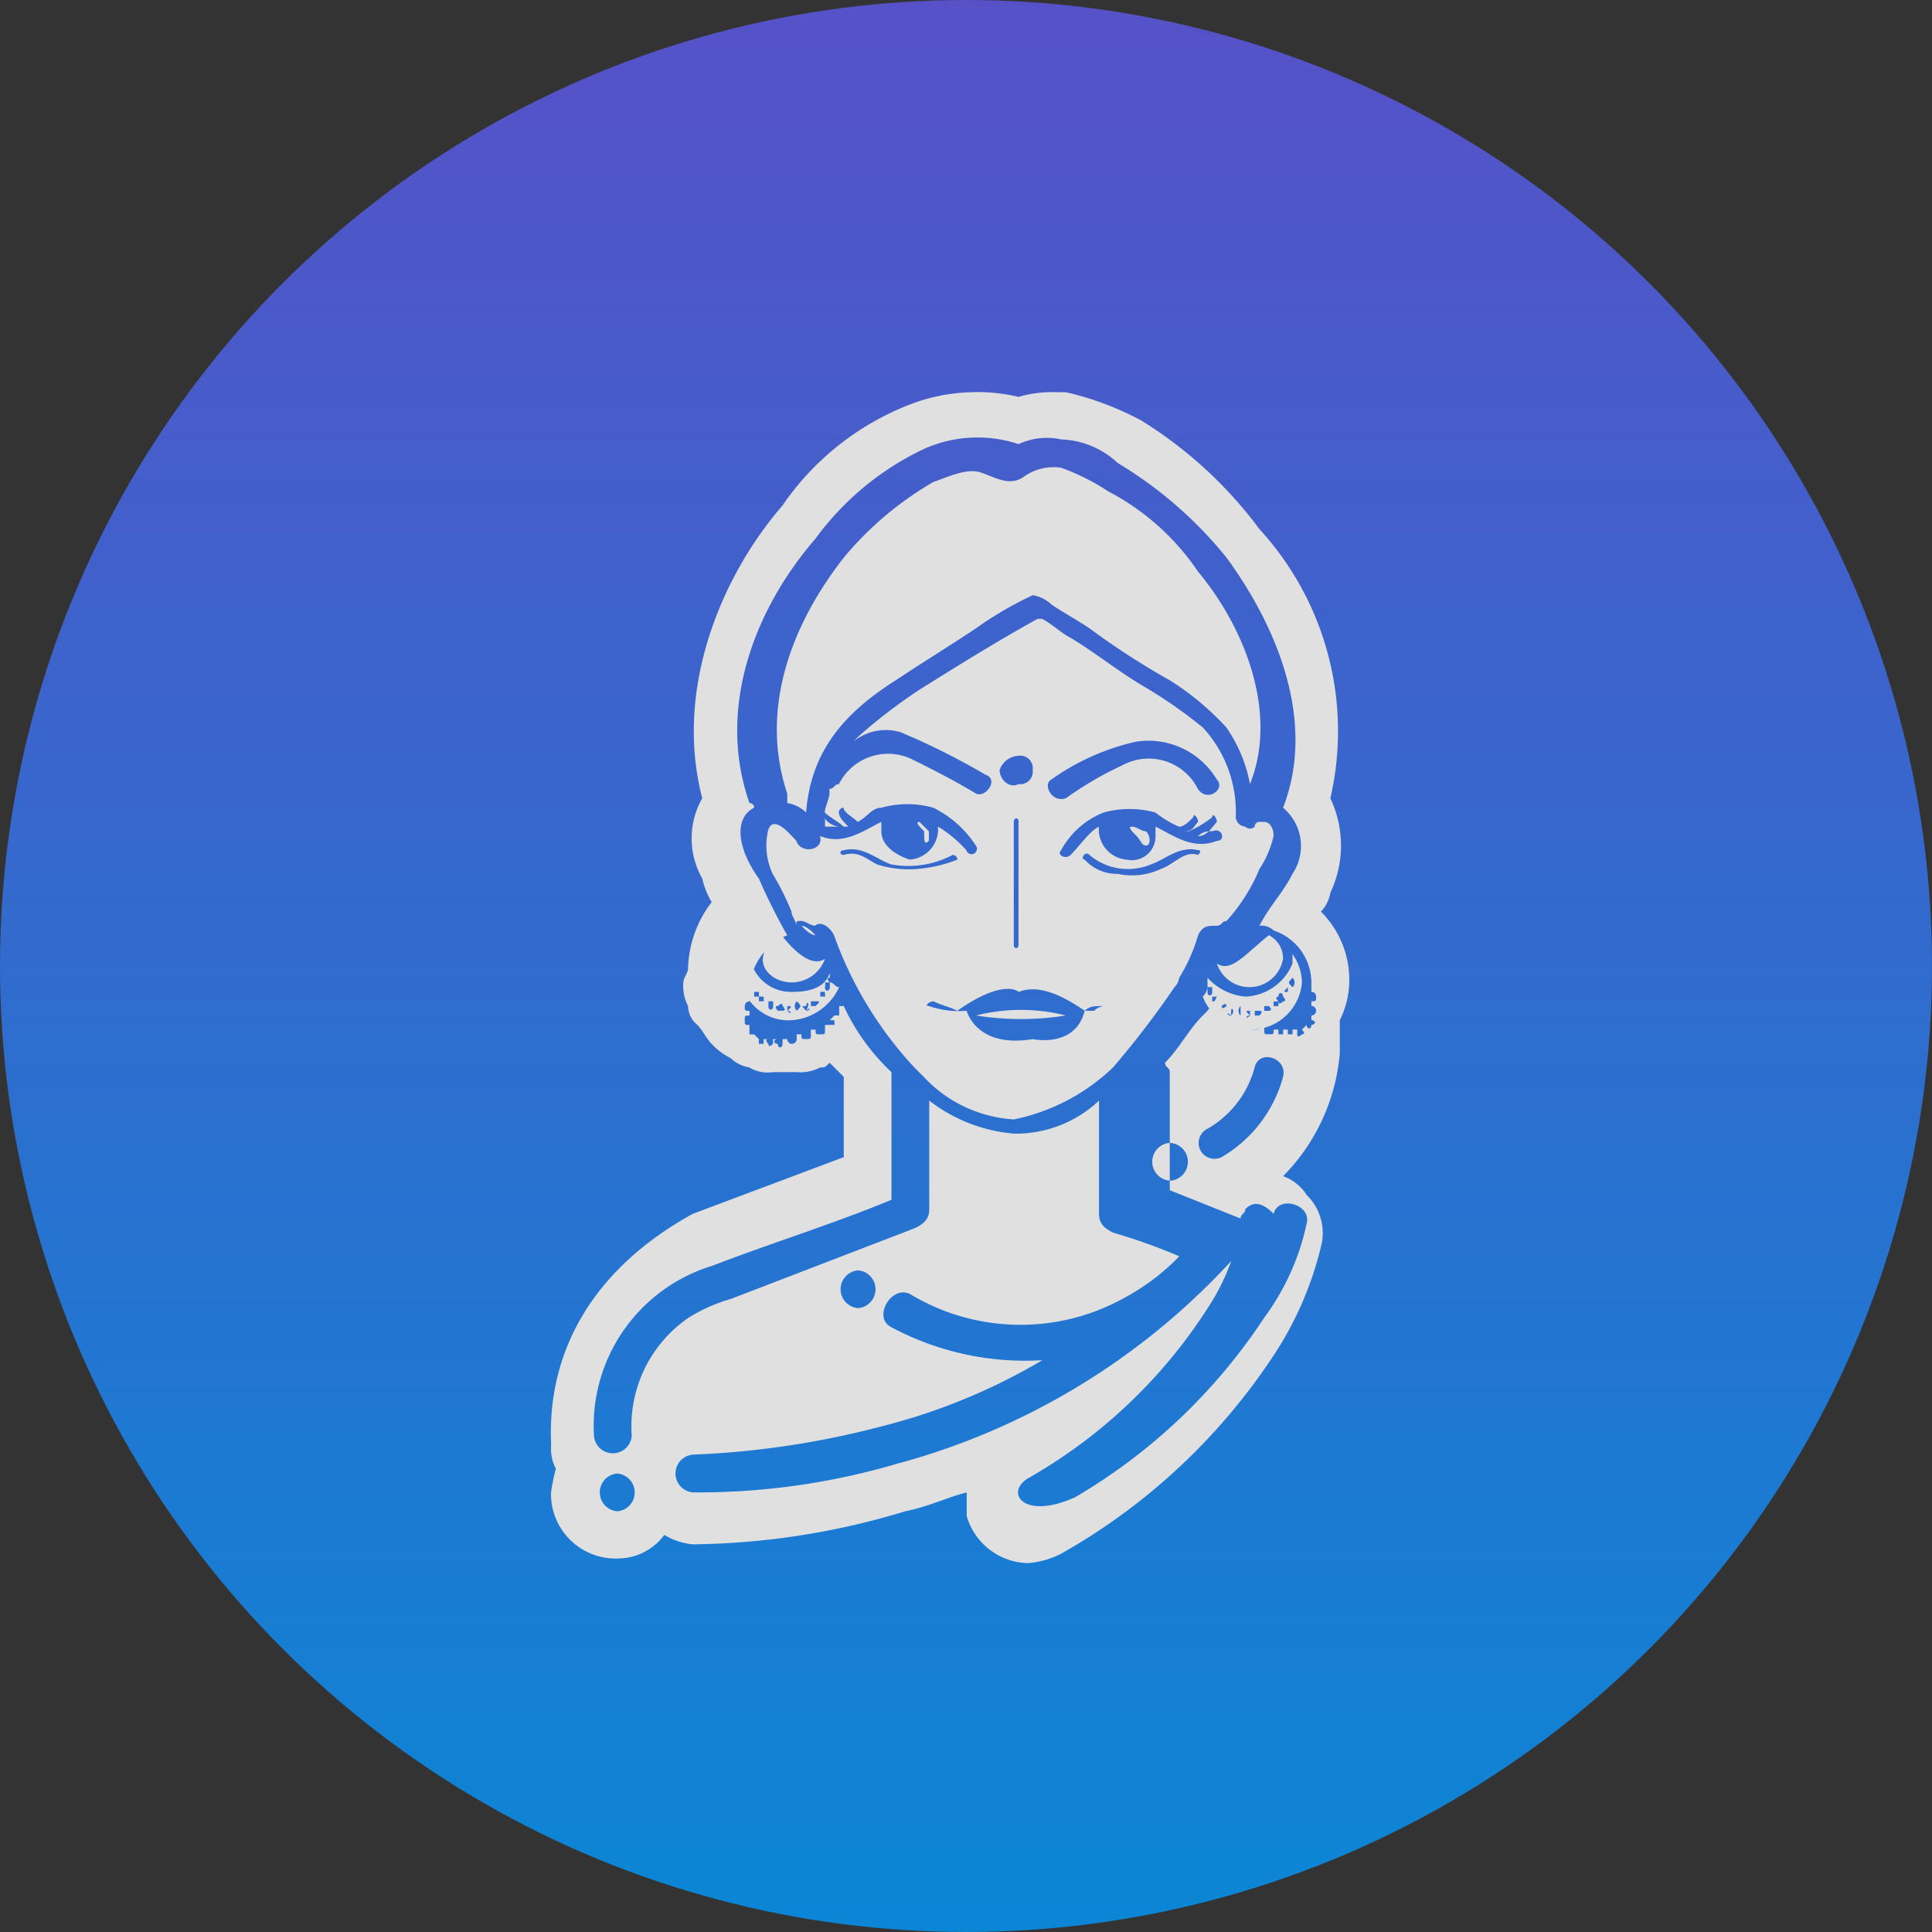 <svg xmlns="http://www.w3.org/2000/svg" xmlns:xlink="http://www.w3.org/1999/xlink" viewBox="908 775 66 66"><rect x="908" y="775" width="66" height="66" fill="#333333" stroke="none"/><defs><style>.a{opacity:0.847;}.b{fill:url(#a);}.c{fill:#fff;}</style><linearGradient id="a" x1="0.5" x2="0.5" y2="1" gradientUnits="objectBoundingBox"><stop offset="0" stop-color="#5d56e1"/><stop offset="1" stop-color="#0395f2"/></linearGradient></defs><g class="a" transform="translate(808 548)"><circle class="b" cx="33" cy="33" r="33" transform="translate(100 227)"/><g transform="translate(118.824 240.398)"><path class="c" d="M5.48,13.174a1.213,1.213,0,0,0,1.129-.807h0C6.125,12.69,5.48,12.045,5,11.4a.887.887,0,0,0-.484.807C4.351,12.69,4.834,13.174,5.48,13.174Z" transform="translate(2.751 6.989)"/><path class="c" d="M5.3,11.3c.161.161.323.323.484.323-.161-.161-.323-.323-.484-.323Z" transform="translate(3.253 6.928)"/><path class="c" d="M8.148,9.745V9.423L7.825,9.1c-.161,0,0,.161.161.323C7.987,9.745,7.987,9.907,8.148,9.745Z" transform="translate(4.76 5.579)"/><path class="c" d="M6.284,9.323C6.123,9.323,5.8,9.161,5.8,9v.323h.484Z" transform="translate(3.56 5.518)"/><path class="c" d="M9,13.271a9.766,9.766,0,0,0,3.065,0A6.209,6.209,0,0,0,9,13.271Z" transform="translate(5.522 8.022)"/><path class="c" d="M7.065,12.99s-.161-.161,0-.161h0v-.161c-.161.484-.645.645-1.29.645a1.422,1.422,0,0,1-1.452-1.29V11.7A2.293,2.293,0,0,0,4,12.668a1.658,1.658,0,0,0,1.774,1.613,1.942,1.942,0,0,0,1.613-1.129c-.161,0-.161-.161-.323-.161Zm-2.9-.323h0a.223.223,0,0,1,0,.323v-.323Zm0,.484c0-.161.161-.161,0,0,.161-.161.161-.161.161,0Zm.484.323H4.484v-.161h.161Zm.161.161H4.645v-.161h.161Zm.161.161v-.161h.161V13.8C5.129,13.958,4.968,13.958,4.968,13.8Zm.323.161s-.161-.161,0-.161c0,0,.161-.161.161,0,0,0,.161.161,0,.161Zm.323,0h0V13.8c.161,0,.161,0,0,.161C5.774,13.958,5.774,14.12,5.613,13.958Zm.323,0h0a.223.223,0,0,1,0-.323c.161.161.161.161,0,.323Zm.323,0h0c-.161-.161-.161-.161,0-.161,0-.161.161-.161,0,.161C6.42,13.8,6.42,13.958,6.258,13.958Zm.323-.161H6.42v-.161h.161C6.742,13.636,6.742,13.636,6.581,13.8Zm.323-.323H6.742v-.161H6.9Zm0-.323V12.99h.161v.161C7.065,13.313,6.9,13.313,6.9,13.152Z" transform="translate(2.456 7.173)"/><path class="c" d="M5.135,13.07a1.223,1.223,0,0,1,.645.323C5.942,11.3,7.071,10,8.845,8.876,9.813,8.23,10.62,7.746,11.587,7.1a12.031,12.031,0,0,1,1.936-1.129,1.223,1.223,0,0,1,.645.323c.484.323.807.484,1.29.807A26.273,26.273,0,0,0,18.2,8.876a9.358,9.358,0,0,1,1.936,1.613,4.968,4.968,0,0,1,.807,1.936c.968-2.42-.161-5.323-1.774-7.259A8.378,8.378,0,0,0,16.1,2.423a7.535,7.535,0,0,0-1.613-.807,1.738,1.738,0,0,0-1.29.323c-.484.323-.968,0-1.452-.161s-1.129.161-1.613.323A11.364,11.364,0,0,0,7.071,4.682C5.3,6.94,4.167,9.843,5.135,12.747Z" transform="translate(2.934 0.964)"/><path class="c" d="M12.325,9.2c-.161,0,0,.161.161.323s.161.323.323.323.161-.323,0-.484C12.648,9.361,12.487,9.2,12.325,9.2Z" transform="translate(7.519 5.64)"/><path class="c" d="M18.5,17.382a.563.563,0,0,0,.161-.323,5.73,5.73,0,0,0,.645-1.452c.161-.323.323-.323.645-.323.161,0,.161-.161.323-.161A6.094,6.094,0,0,0,21.4,13.349a3.416,3.416,0,0,0,.484-1.129c0-.323-.161-.484-.323-.484H21.4a.158.158,0,0,0-.161.161.223.223,0,0,1-.323,0,.347.347,0,0,1-.323-.323A4.258,4.258,0,0,0,19.466,8.51a16.362,16.362,0,0,0-2.1-1.452c-.807-.484-1.613-1.129-2.42-1.613-.323-.161-.645-.484-.968-.645H13.82c-1.452.807-2.742,1.613-4.033,2.42a18.258,18.258,0,0,0-2.1,1.613l-.161.161a1.763,1.763,0,0,1,1.613-.323,24.367,24.367,0,0,1,2.9,1.452c.484.161,0,.807-.323.645-.807-.484-1.452-.807-2.1-1.129a1.88,1.88,0,0,0-2.581.807c-.161,0-.161.161-.323.161v.161c0,.161-.161.484-.161.645.161.161.484.323.645.484h.161c-.161-.161-.323-.323-.323-.484a.158.158,0,0,1,.161-.161c0,.161.323.323.484.484.323-.161.484-.484.807-.484a3.3,3.3,0,0,1,1.774,0,3.672,3.672,0,0,1,1.452,1.29.184.184,0,1,1-.323.161,4.277,4.277,0,0,0-.968-.807v.161a1.041,1.041,0,0,1-.968.968c-.484-.161-.968-.484-.968-.968v-.323c-.645.323-1.29.807-2.1.484h0c.161.484-.645.645-.807.161-.161-.161-.807-.968-.968-.323a2.278,2.278,0,0,0,.161,1.452,9.578,9.578,0,0,1,.645,1.29c0,.161.161.323.161.484h0c0-.161,0-.161.161-.161h0c.161,0,.323.161.484.161.161-.161.484,0,.645.323a13.078,13.078,0,0,0,2.742,4.517h0l.323.323A4.584,4.584,0,0,0,13.013,21.9,6.893,6.893,0,0,0,16.4,20.124a31.011,31.011,0,0,0,2.1-2.742Zm1.29-5.323c.323-.161.484.323.161.323-.807.323-1.452-.161-2.1-.484v.323a.808.808,0,0,1-.968.807,1.041,1.041,0,0,1-.968-.968V11.9c-.323.161-.645.645-.968.968-.161.161-.484,0-.323-.161a2.846,2.846,0,0,1,1.452-1.29,3.3,3.3,0,0,1,1.774,0,3.526,3.526,0,0,0,.807.484c.161,0,.323-.161.484-.323,0-.161.161,0,.161.161-.161.161-.161.323-.484.323h.161a3.526,3.526,0,0,0,.807-.484c0-.161.161,0,.161.161-.161.161-.323.484-.645.484A.593.593,0,0,1,19.788,12.059ZM14.3,10.284a7.971,7.971,0,0,1,2.9-1.29,2.724,2.724,0,0,1,2.742,1.29c.323.323-.323.807-.645.323A1.88,1.88,0,0,0,16.723,9.8a12.031,12.031,0,0,0-1.936,1.129C14.3,11.091,13.981,10.446,14.3,10.284Zm-1.129-.807a.428.428,0,0,1,.484.484.428.428,0,0,1-.484.484c-.323.161-.645-.161-.645-.484A.72.72,0,0,1,13.175,9.478Zm0,2.258V15.93c0,.161-.161.161-.161,0V11.736C13.013,11.575,13.175,11.575,13.175,11.736ZM9.626,13.349a3.552,3.552,0,0,1-1.29-.161c-.323-.161-.645-.484-1.129-.323-.161,0-.161-.161,0-.161.645-.161,1.129.323,1.613.484a3.225,3.225,0,0,0,2.1-.323.158.158,0,0,1,.161.161A4.71,4.71,0,0,1,9.626,13.349Zm6.452,4.678a.563.563,0,0,0-.323.161h-.323c-.323,1.29-1.774.968-1.774.968-1.936.323-2.258-.968-2.258-.968a3.145,3.145,0,0,1-1.29-.161c-.161,0,0-.161.161-.161.323.161.484.161.807.323,1.613-1.129,2.1-.645,2.1-.645.807-.323,1.774.323,2.258.645.161-.161.323-.161.645-.161Zm.484-4.517a1.464,1.464,0,0,1-1.129-.484c-.161,0,0-.323.161-.161a2.029,2.029,0,0,0,2.1.323c.484-.161.968-.645,1.613-.484.161,0,0,.161,0,.161-.484-.161-.807.323-1.29.484A2.278,2.278,0,0,1,16.562,13.511Z" transform="translate(2.799 2.943)"/><path class="c" d="M15.252,13.352a1.991,1.991,0,0,1-1.29-.645v.161h0v.161h0a.563.563,0,0,1-.161.323,1.754,1.754,0,0,0,3.387-.484,1.729,1.729,0,0,0-.323-.968v.323A1.817,1.817,0,0,1,15.252,13.352Zm-1.29-.161v-.161h.161v.161C14.123,13.352,13.961,13.352,13.961,13.19Zm.161.323v-.161h.161v.161Zm.323.323s-.161-.161,0-.161c0,0,.161-.161.161,0,0,0,.161.161,0,.161Zm.323.161c-.161,0-.161-.161,0,0v-.161c0-.161.161,0,0,.161Zm.323,0h0a.223.223,0,0,1,0-.323V14Zm.323,0c-.161.161-.161,0,0,0-.161-.161-.161-.161,0-.161V14Zm.323,0h-.161v-.161h.161C15.9,13.836,15.736,14,15.736,14Zm.323-.161H15.9v-.161h.161C16.22,13.836,16.058,13.836,16.058,13.836Zm.807-1.129h0a.223.223,0,0,1,0,.323c-.161-.161-.161-.161,0-.323Zm-.161.323h0v.161c-.161,0-.161,0,0-.161Zm-.161.323s.161.161,0,.161c0,0-.161.161-.161,0,0,0-.161-.161,0-.161C16.381,13.19,16.542,13.19,16.542,13.352Zm-.161.323H16.22v-.161h.161Z" transform="translate(8.464 7.296)"/><path class="c" d="M14.1,12.468h0a1.166,1.166,0,0,0,2.258-.161.887.887,0,0,0-.484-.807C15.068,12.145,14.584,12.79,14.1,12.468Z" transform="translate(8.648 7.05)"/><path class="c" d="M24.684,32.907A11.746,11.746,0,0,0,26.3,29.2a1.82,1.82,0,0,0-.484-1.774,1.61,1.61,0,0,0-.807-.645,6.778,6.778,0,0,0,1.936-4.194V21.454a3.039,3.039,0,0,0,.323-1.29,3.283,3.283,0,0,0-.968-2.42,1.223,1.223,0,0,0,.323-.645,3.766,3.766,0,0,0,0-3.226A10.207,10.207,0,0,0,24.2,4.678,14.557,14.557,0,0,0,20.167.968,10.312,10.312,0,0,0,17.586,0h-.323a4.009,4.009,0,0,0-1.29.161A6.051,6.051,0,0,0,14.36,0,6.332,6.332,0,0,0,12.1.484,9.355,9.355,0,0,0,7.908,3.871c-2.1,2.42-3.71,6.291-2.742,10a2.771,2.771,0,0,0,0,2.742h0a2.725,2.725,0,0,0,.323.807,3.854,3.854,0,0,0-.807,2.258h0c0,.161-.161.323-.161.484a1.454,1.454,0,0,0,.161.807h0A.838.838,0,0,0,5,21.615H5c.161.161.323.484.484.645h0a2.227,2.227,0,0,0,.645.484h0a1.223,1.223,0,0,0,.645.323h0a1.209,1.209,0,0,0,.807.161h.807a1.454,1.454,0,0,0,.807-.161h0c.161,0,.161,0,.323-.161L10,23.39v2.742L4.843,28.068c-3.226,1.774-5,4.517-4.839,7.9a1.454,1.454,0,0,0,.161.807A6.986,6.986,0,0,0,0,37.585a2.205,2.205,0,0,0,2.258,2.258,1.985,1.985,0,0,0,1.613-.807h0a2.293,2.293,0,0,0,.968.323A25.756,25.756,0,0,0,12.1,38.23c.807-.161,1.452-.484,2.1-.645v.807A2.227,2.227,0,0,0,16.3,40a2.991,2.991,0,0,0,1.129-.323A21.133,21.133,0,0,0,24.684,32.907Zm.323-9.517a4.559,4.559,0,0,1-2.1,2.742.541.541,0,1,1-.484-.968,3.423,3.423,0,0,0,1.613-2.1C24.2,22.422,25.168,22.744,25.007,23.39ZM2.262,38.23a.647.647,0,0,1,0-1.29A.647.647,0,0,1,2.262,38.23ZM16.3,37.1a17.625,17.625,0,0,0,6.13-5.807,7.535,7.535,0,0,0,.807-1.613,23.95,23.95,0,0,1-11.453,6.936,24.03,24.03,0,0,1-6.936.968.647.647,0,0,1,0-1.29,29.738,29.738,0,0,0,6.452-.968,20.664,20.664,0,0,0,5.484-2.258,9.68,9.68,0,0,1-5.162-1.129c-.645-.323,0-1.452.645-1.129a7.294,7.294,0,0,0,7.259.161,7.583,7.583,0,0,0,1.936-1.452h0a19.565,19.565,0,0,0-2.258-.807c-.323-.161-.484-.323-.484-.645V24.2a4.141,4.141,0,0,1-2.9,1.129,5.476,5.476,0,0,1-2.9-1.129v3.71c0,.323-.161.484-.484.645l-6.291,2.42a5.73,5.73,0,0,0-1.452.645,4.5,4.5,0,0,0-1.936,4.033.647.647,0,0,1-1.29,0,5.715,5.715,0,0,1,4.033-5.807c2.1-.807,4.194-1.452,6.13-2.258V23.228A7.271,7.271,0,0,1,10,20.97H9.844v.161h0v.161H9.682l-.161.161h.161v.161H9.36v.161c0,.161,0,.161-.161.161s-.161,0-.161-.161H8.876v.161c0,.161,0,.161-.161.161s-.161,0-.161-.161H8.392V22.1a.161.161,0,1,1-.323,0H7.908v.161c0,.161-.161.161-.161,0-.161,0-.161-.161,0-.161H7.585v.161s-.161.161-.161,0c0,0-.161-.161,0-.161H7.263v.161H7.1V22.1h0l-.161-.161H6.779v-.161h0v-.161h0c-.161,0-.161,0-.161-.161s0-.161.161-.161v-.161h0c-.161,0-.161,0-.161-.161a.158.158,0,0,1,.161-.161v-.323a2.1,2.1,0,0,1,1.29-1.936A20.791,20.791,0,0,1,7.1,16.615c-.807-1.129-.807-2.1-.161-2.42a.158.158,0,0,0-.161-.161C5.65,10.808,6.94,7.42,9.037,5a9.732,9.732,0,0,1,3.71-3.065,4.468,4.468,0,0,1,3.226-.161,2.278,2.278,0,0,1,1.452-.161,2.976,2.976,0,0,1,1.936.807,14.074,14.074,0,0,1,3.71,3.226c1.774,2.42,3.065,5.646,1.936,8.549a1.706,1.706,0,0,1,.323,2.258c-.323.645-.807,1.129-1.129,1.774a.593.593,0,0,1,.484.161,1.887,1.887,0,0,1,1.29,1.774v.323a.158.158,0,0,1,.161.161c0,.161,0,.161-.161.161h0v.161a.161.161,0,0,1,0,.323h0v.161h0c.161,0,.161.161,0,.161,0,.161-.161.161-.161,0h0l-.161.161h0s.161.161,0,.161c0,0-.161.161-.161,0v-.161h-.161v.161h-.161v-.161h-.161v.161h-.161v-.161h-.161c0,.161,0,.161-.161.161s-.161,0-.161-.161v-.161H24.2c0,.161,0,.161-.161.161s-.161,0-.161-.161v-.161h-.161a.161.161,0,1,1-.323,0v-.161h-.161c0,.161-.161.161-.161,0-.161,0-.161-.161,0-.161h.161l-.161-.161h0s-.161.161-.161,0c0,0-.161-.161,0-.161h0v-.161h-.161a2.227,2.227,0,0,1-.484.645c-.484.484-.807,1.129-1.29,1.613,0,.161.161.161.161.323v4.033l2.42.968c0-.161.161-.161.161-.323.323-.323.645-.161.968.161.161-.645,1.29-.323,1.129.323a8.315,8.315,0,0,1-1.452,3.226,19.552,19.552,0,0,1-6.452,6.13C16.135,38.553,15.489,37.585,16.3,37.1ZM10.489,30a.647.647,0,0,1,0,1.29A.647.647,0,0,1,10.489,30Zm10.646-3.065a.647.647,0,0,1,0-1.29A.647.647,0,0,1,21.135,26.938Z"/></g></g></svg>